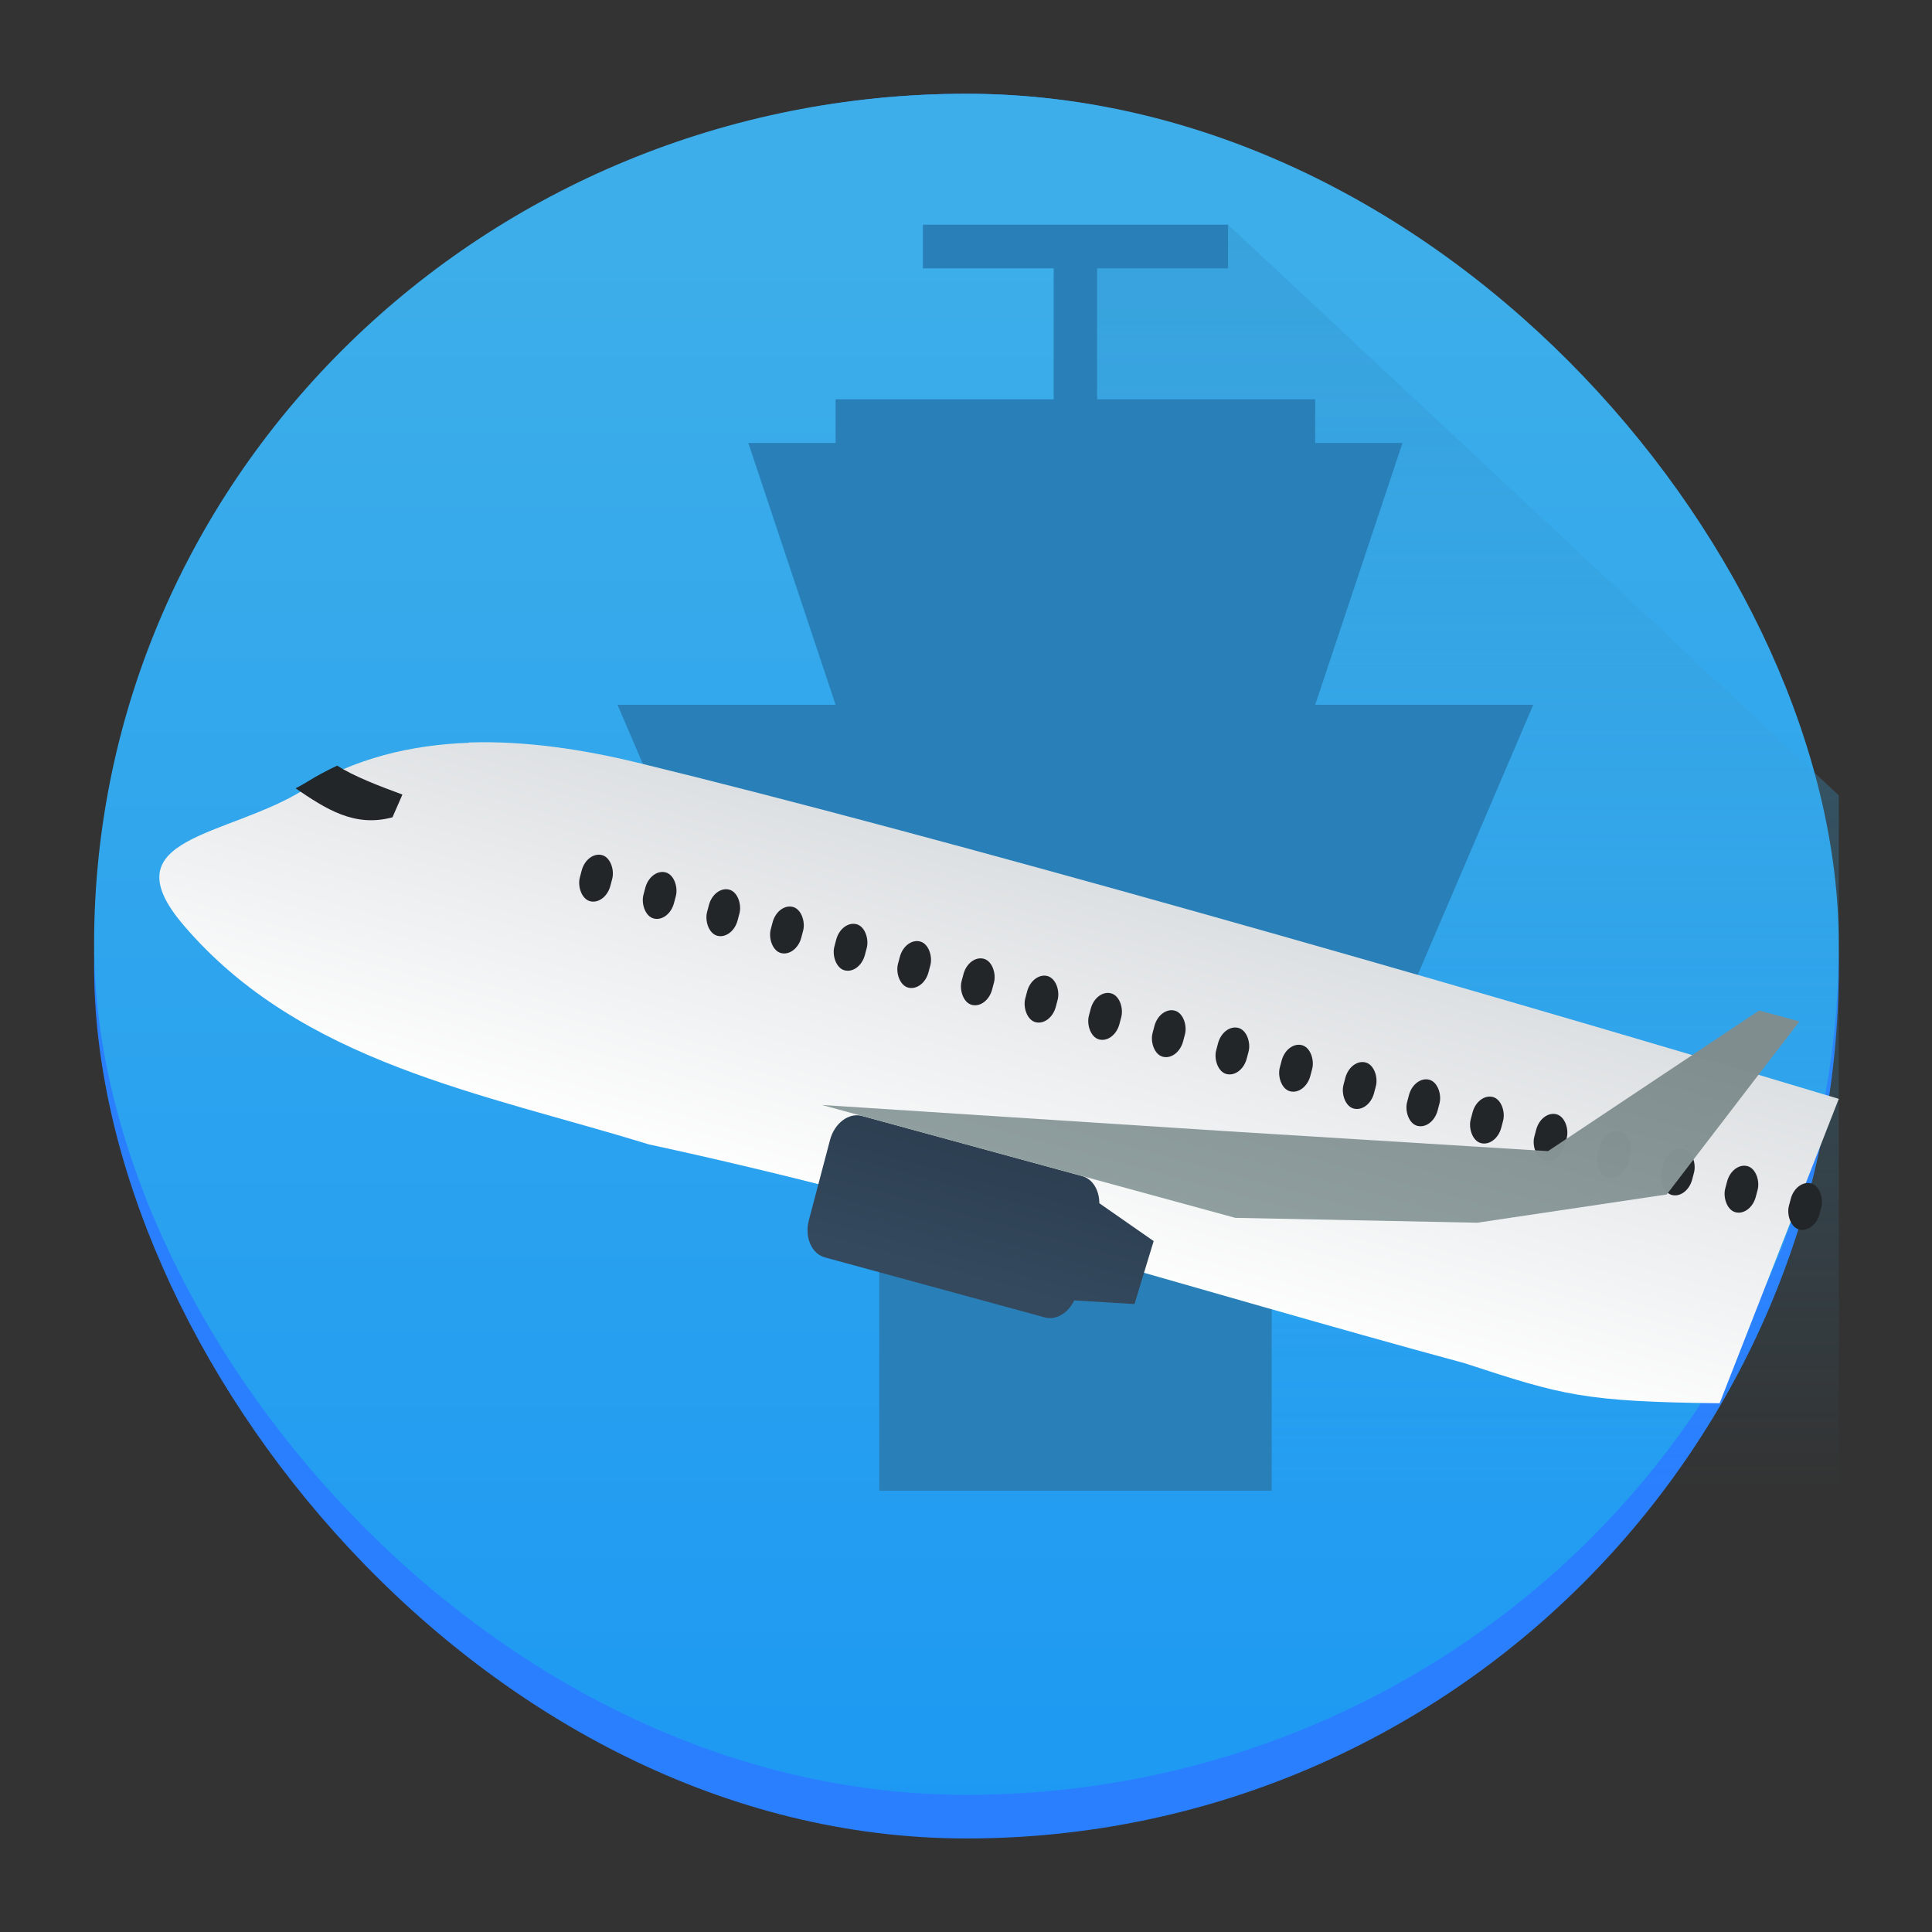 <?xml version="1.0" encoding="UTF-8" standalone="no"?>
<svg
   width="62"
   height="62"
   viewBox="0 0 16.404 16.404"
   version="1.1"
   id="svg94"
   sodipodi:docname="itinerary.svg"
   inkscape:version="1.4 (e7c3feb100, 2024-10-09)"
   xmlns:inkscape="http://www.inkscape.org/namespaces/inkscape"
   xmlns:sodipodi="http://sodipodi.sourceforge.net/DTD/sodipodi-0.dtd"
   xmlns:xlink="http://www.w3.org/1999/xlink"
   xmlns="http://www.w3.org/2000/svg"
   xmlns:svg="http://www.w3.org/2000/svg">
  <rect x="0" y="0" width="16.404" height="16.404" fill="#333333" stroke="none"/>
  <defs
     id="defs98">
    <linearGradient
       id="linearGradient827"
       x1="24"
       x2="24"
       y1="294"
       y2="257"
       gradientTransform="matrix(0.278,0,0,0.271,-15.601,-77.967)"
       gradientUnits="userSpaceOnUse">
      <stop
         stop-color="#1d99f3"
         offset="0"
         id="stop2-3" />
      <stop
         stop-color="#3daee9"
         offset="1"
         id="stop4-6" />
    </linearGradient>
    <linearGradient
       id="linearGradient831"
       x1="31"
       x2="31"
       y1="-21.23"
       y2="36"
       gradientTransform="matrix(0.278,0,0,0.278,-15.601,-10.395)"
       gradientUnits="userSpaceOnUse">
      <stop
         stop-color="#2980b9"
         offset="0"
         id="stop27-7" />
      <stop
         stop-color="#3daee9"
         stop-opacity="0"
         offset="1"
         id="stop29-5" />
    </linearGradient>
    <linearGradient
       id="linearGradient835"
       x1="120.397"
       x2="120.347"
       y1="23.021"
       y2="32.414"
       gradientTransform="matrix(0.383,0.104,-0.129,0.489,-48.027,-29.483)"
       gradientUnits="userSpaceOnUse">
      <stop
         stop-color="#bdc3c7"
         offset="0"
         id="stop12-3" />
      <stop
         stop-color="#fff"
         offset="1"
         id="stop14-5" />
    </linearGradient>
    <linearGradient
       id="linearGradient839"
       x1="112.705"
       x2="112.705"
       y1="30.894"
       y2="32.712"
       gradientTransform="matrix(0.383,0.104,-0.129,0.489,-48.027,-29.483)"
       gradientUnits="userSpaceOnUse">
      <stop
         stop-color="#2c3e50"
         offset="0"
         id="stop22-6" />
      <stop
         stop-color="#34495e"
         offset="1"
         id="stop24-2" />
    </linearGradient>
    <linearGradient
       id="linearGradient843"
       x1="119.851"
       x2="119.851"
       y1="27.384"
       y2="33.015"
       gradientTransform="matrix(0.383,0.104,-0.129,0.489,-48.027,-29.483)"
       gradientUnits="userSpaceOnUse">
      <stop
         stop-color="#7f8c8d"
         offset="0"
         id="stop17-9" />
      <stop
         stop-color="#95a5a6"
         offset="1"
         id="stop19-1" />
    </linearGradient>
    <linearGradient
       inkscape:collect="always"
       xlink:href="#a"
       id="linearGradient875"
       gradientUnits="userSpaceOnUse"
       gradientTransform="matrix(0.278,0,0,0.271,-16.91,-74.101)"
       x1="24"
       y1="294"
       x2="24"
       y2="257" />
    <linearGradient
       inkscape:collect="always"
       xlink:href="#f"
       id="linearGradient877"
       gradientUnits="userSpaceOnUse"
       gradientTransform="matrix(0.278,0,0,0.278,-16.91,-6.529)"
       x1="31"
       y1="-21.23"
       x2="31"
       y2="36" />
    <linearGradient
       inkscape:collect="always"
       xlink:href="#c"
       id="linearGradient879"
       gradientUnits="userSpaceOnUse"
       gradientTransform="matrix(0.383,0.104,-0.129,0.489,-49.336,-25.617)"
       x1="120.397"
       y1="23.021"
       x2="120.347"
       y2="32.414" />
    <linearGradient
       inkscape:collect="always"
       xlink:href="#e"
       id="linearGradient881"
       gradientUnits="userSpaceOnUse"
       gradientTransform="matrix(0.383,0.104,-0.129,0.489,-49.336,-25.617)"
       x1="112.705"
       y1="30.894"
       x2="112.705"
       y2="32.712" />
    <linearGradient
       inkscape:collect="always"
       xlink:href="#d"
       id="linearGradient883"
       gradientUnits="userSpaceOnUse"
       gradientTransform="matrix(0.383,0.104,-0.129,0.489,-49.336,-25.617)"
       x1="119.851"
       y1="27.384"
       x2="119.851"
       y2="33.015" />
  </defs>
  <sodipodi:namedview
     id="namedview96"
     pagecolor="#ffffff"
     bordercolor="#666666"
     borderopacity="1.0"
     inkscape:showpageshadow="2"
     inkscape:pageopacity="0.0"
     inkscape:pagecheckerboard="0"
     inkscape:deskcolor="#d1d1d1"
     showgrid="false"
     inkscape:zoom="9.8333334"
     inkscape:cx="28.322034"
     inkscape:cy="38.440678"
     inkscape:window-width="1920"
     inkscape:window-height="994"
     inkscape:window-x="0"
     inkscape:window-y="0"
     inkscape:window-maximized="1"
     inkscape:current-layer="svg94" />
  <linearGradient
     id="a"
     x1="24"
     x2="24"
     y1="294"
     y2="257"
     gradientTransform="matrix(0.278,0,0,0.271,-15.601,-77.967)"
     gradientUnits="userSpaceOnUse">
    <stop
       stop-color="#1d99f3"
       offset="0"
       id="stop2" />
    <stop
       stop-color="#3daee9"
       offset="1"
       id="stop4" />
  </linearGradient>
  <linearGradient
     id="b"
     x1="24"
     x2="24"
     y1="294"
     y2="257"
     gradientTransform="matrix(1,0,0,0.977,-7e-6,-243.232)"
     gradientUnits="userSpaceOnUse">
    <stop
       stop-color="#27ae60"
       offset="0"
       id="stop7" />
    <stop
       stop-color="#2ecc71"
       offset="1"
       id="stop9" />
  </linearGradient>
  <linearGradient
     id="c"
     x1="120.397"
     x2="120.347"
     y1="23.021"
     y2="32.414"
     gradientTransform="matrix(0.383,0.104,-0.129,0.489,-48.027,-29.483)"
     gradientUnits="userSpaceOnUse">
    <stop
       stop-color="#bdc3c7"
       offset="0"
       id="stop12" />
    <stop
       stop-color="#fff"
       offset="1"
       id="stop14" />
  </linearGradient>
  <linearGradient
     id="d"
     x1="119.851"
     x2="119.851"
     y1="27.384"
     y2="33.015"
     gradientTransform="matrix(0.383,0.104,-0.129,0.489,-48.027,-29.483)"
     gradientUnits="userSpaceOnUse">
    <stop
       stop-color="#7f8c8d"
       offset="0"
       id="stop17" />
    <stop
       stop-color="#95a5a6"
       offset="1"
       id="stop19" />
  </linearGradient>
  <linearGradient
     id="e"
     x1="112.705"
     x2="112.705"
     y1="30.894"
     y2="32.712"
     gradientTransform="matrix(0.383,0.104,-0.129,0.489,-48.027,-29.483)"
     gradientUnits="userSpaceOnUse">
    <stop
       stop-color="#2c3e50"
       offset="0"
       id="stop22" />
    <stop
       stop-color="#34495e"
       offset="1"
       id="stop24" />
  </linearGradient>
  <linearGradient
     id="f"
     x1="31"
     x2="31"
     y1="-21.23"
     y2="36"
     gradientTransform="matrix(0.278,0,0,0.278,-15.601,-10.395)"
     gradientUnits="userSpaceOnUse">
    <stop
       stop-color="#2980b9"
       offset="0"
       id="stop27" />
    <stop
       stop-color="#3daee9"
       stop-opacity="0"
       offset="1"
       id="stop29" />
  </linearGradient>
  <g
     id="g1"
     transform="matrix(1.333,0,0,1.333,21.859,8.017)">
    <rect
       x="-15.799"
       y="-5.417"
       width="11.113"
       height="11.113"
       rx="5.556"
       ry="5.556"
       stroke-width="0.278"
       id="rect32-2"
       style="fill:#2a7fff" />
    <rect
       x="-15.799"
       y="-5.417"
       width="11.113"
       height="10.835"
       rx="5.556"
       ry="5.417"
       fill="url(#a)"
       stroke-width="0.278"
       id="rect34-7"
       style="fill:url(#linearGradient875)" />
    <path
       d="m -8.576,-4.583 v 0.278 h -0.833 v 0.835 h 0.833 l 0.278,6.952 h 3.612 v -4.43 z"
       fill="url(#f)"
       stroke-width="0.278"
       id="path36-0"
       style="fill:url(#linearGradient877)" />
    <path
       d="m -10.52,-4.583 v 0.278 h 0.833 v 0.834 h -1.389 v 0.278 h -0.556 l 0.556,1.668 h -1.389 l 0.833,1.947 h 0.834 V 3.481 h 2.5 V 0.422 h 0.833 l 0.833,-1.947 h -1.389 l 0.556,-1.668 h -0.556 v -0.278 h -1.389 v -0.834 h 0.834 v -0.278 z"
       fill="#2980b9"
       id="path40-9"
       style="stroke-width:0.074" />
    <path
       d="m -13.412,-1.283 c -0.365,0.013 -0.726,0.097 -1.049,0.298 -0.488,0.305 -1.253,0.297 -0.767,0.865 0.749,0.877 1.905,1.069 2.962,1.395 1.755,0.378 3.466,0.925 5.197,1.394 0.623,0.204 0.757,0.245 1.624,0.255 l 0.759,-1.939 c -2.542,-0.765 -5.743,-1.677 -7.654,-2.142 -0.338,-0.082 -0.707,-0.14 -1.072,-0.128 z"
       fill="url(#c)"
       stroke-width="0.448"
       id="path42-3"
       sodipodi:nodetypes="sccccccss"
       style="fill:url(#linearGradient879)" />
    <path
       d="m -10.907,1.094 c -0.085,-0.023 -0.177,0.046 -0.205,0.155 l -0.134,0.508 c -0.029,0.109 0.017,0.215 0.102,0.238 l 1.4,0.382 c 0.072,0.02 0.149,-0.027 0.188,-0.108 0.128,0.008 0.256,0.015 0.384,0.023 0.041,-0.134 0.081,-0.268 0.122,-0.401 -0.115,-0.08 -0.231,-0.161 -0.346,-0.241 -2.09e-4,-0.083 -0.042,-0.154 -0.109,-0.173 -1.03e-4,-2.86e-5 -3.06e-4,-8.36e-5 -3.83e-4,-1.04e-4 z"
       fill="url(#e)"
       stroke-width="0.448"
       id="path44-6"
       style="fill:url(#linearGradient881)" />
    <g
       transform="matrix(0.383,0.104,-0.129,0.489,-49.336,-25.617)"
       fill="#232629"
       id="g88-0">
      <path
         d="m 101.218,28.533 c -0.135,0.09 -0.267,0.185 -0.391,0.289 -0.051,0.043 -0.106,0.084 -0.162,0.125 0.548,0.148 1.07,0.285 1.622,0.032 l 0.061,-0.309 c -0.422,-0.029 -0.831,-0.063 -1.131,-0.136 z"
         id="path46-6" />
      <rect
         x="105.441"
         y="28.747"
         width="0.508"
         height="0.6"
         rx="0.254"
         id="rect48-2" />
      <rect
         x="106.499"
         y="28.747"
         width="0.508"
         height="0.6"
         rx="0.254"
         id="rect50-6" />
      <rect
         x="107.557"
         y="28.747"
         width="0.508"
         height="0.6"
         rx="0.254"
         id="rect52-1" />
      <rect
         x="108.616"
         y="28.747"
         width="0.508"
         height="0.6"
         rx="0.254"
         id="rect54-8" />
      <rect
         x="109.674"
         y="28.747"
         width="0.508"
         height="0.6"
         rx="0.254"
         id="rect56-7" />
      <rect
         x="110.732"
         y="28.747"
         width="0.508"
         height="0.6"
         rx="0.254"
         id="rect58-9" />
      <rect
         x="111.79"
         y="28.747"
         width="0.508"
         height="0.6"
         rx="0.254"
         id="rect60-2" />
      <rect
         x="112.849"
         y="28.747"
         width="0.508"
         height="0.6"
         rx="0.254"
         id="rect62-0" />
      <rect
         x="113.907"
         y="28.747"
         width="0.508"
         height="0.6"
         rx="0.254"
         id="rect64-2" />
      <rect
         x="114.966"
         y="28.747"
         width="0.508"
         height="0.6"
         rx="0.254"
         id="rect66-3" />
      <rect
         x="116.024"
         y="28.747"
         width="0.508"
         height="0.6"
         rx="0.254"
         id="rect68-7" />
      <rect
         x="117.082"
         y="28.747"
         width="0.508"
         height="0.6"
         rx="0.254"
         id="rect70-5" />
      <rect
         x="118.141"
         y="28.747"
         width="0.508"
         height="0.6"
         rx="0.254"
         id="rect72-9" />
      <rect
         x="119.199"
         y="28.747"
         width="0.508"
         height="0.6"
         rx="0.254"
         id="rect74-2" />
      <rect
         x="120.257"
         y="28.747"
         width="0.508"
         height="0.6"
         rx="0.254"
         id="rect76-2" />
      <rect
         x="121.315"
         y="28.747"
         width="0.508"
         height="0.6"
         rx="0.254"
         id="rect78-8" />
      <rect
         x="122.374"
         y="28.747"
         width="0.508"
         height="0.6"
         rx="0.254"
         id="rect80-9" />
      <rect
         x="123.432"
         y="28.747"
         width="0.508"
         height="0.6"
         rx="0.254"
         id="rect82-7" />
      <rect
         x="124.49"
         y="28.747"
         width="0.508"
         height="0.6"
         rx="0.254"
         id="rect84-3" />
      <rect
         x="125.549"
         y="28.747"
         width="0.508"
         height="0.6"
         rx="0.254"
         id="rect86-6" />
    </g>
    <path
       d="m -11.163,1.024 2.561,0.166 2.064,0.128 1.345,-0.896 0.256,0.07 -0.845,1.102 -1.207,0.18 -1.541,-0.031 z"
       fill="url(#d)"
       opacity="0.99"
       stroke-width="0.447"
       id="path90-1"
       style="fill:url(#linearGradient883)" />
  </g>
</svg>
